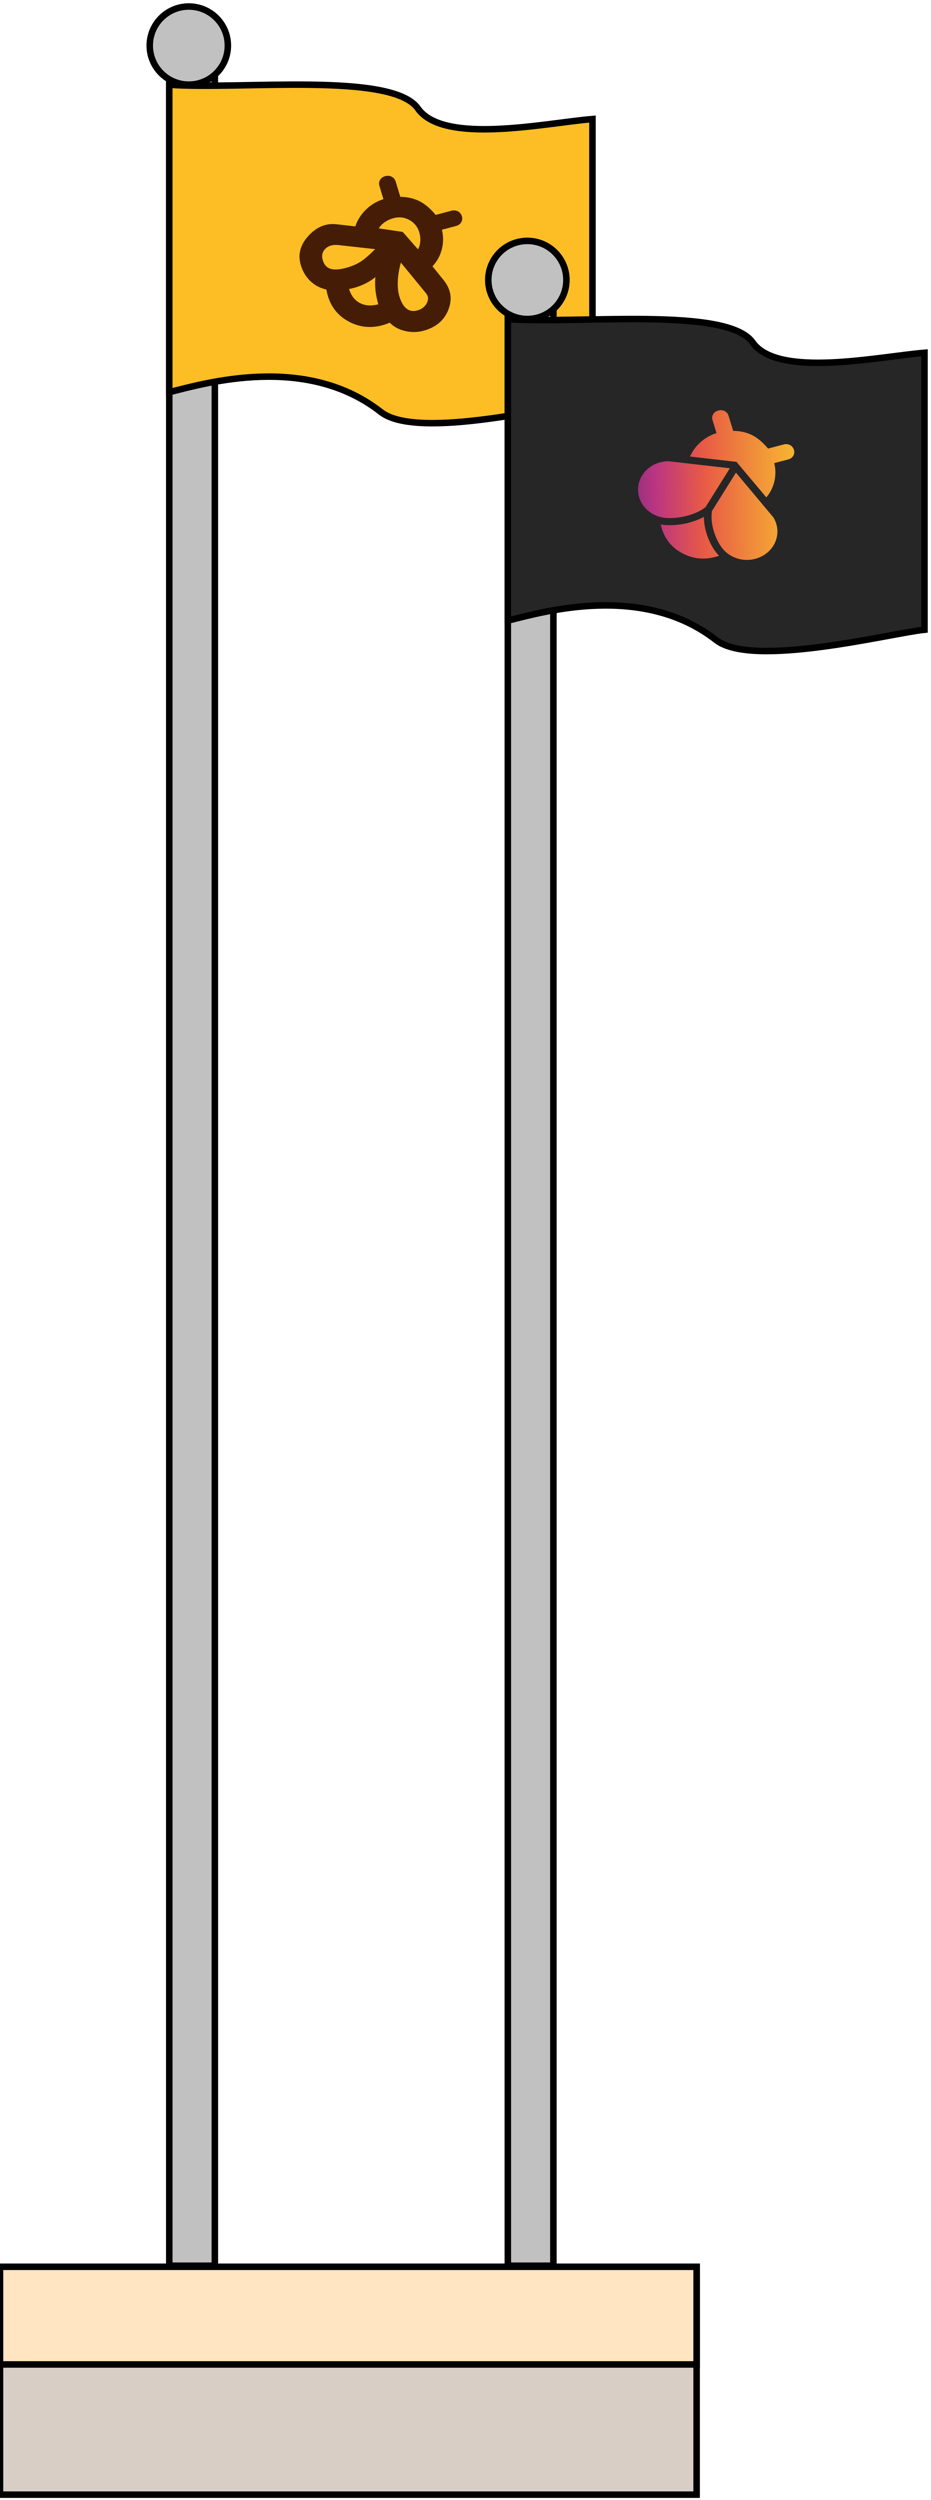 <svg width="143" height="384" viewBox="0 0 143 384" fill="none" xmlns="http://www.w3.org/2000/svg">
<path d="M0 383.164H107V348.164H0V383.164Z" fill="#D9CEC6" stroke="black"/>
<rect width="107" height="15" transform="matrix(1 0 0 -1 0 363.164)" fill="#FFE5C1" stroke="black"/>
<rect x="26" y="8" width="7" height="340" fill="#C1C1C1" stroke="black"/>
<circle cx="29" cy="7" r="6" fill="#C1C1C1" stroke="black"/>
<path d="M64.188 16.662C60.224 11.018 37.23 13.798 26 13.015V60.237C31.681 58.8 47.092 54.336 58.5 63.28C64.188 67.739 85.848 62.181 91 61.658V18.285C83.866 18.873 68.151 22.305 64.188 16.662Z" fill="#FCBE24" stroke="black"/>
<path d="M68.162 43.056C69.274 44.448 69.507 45.96 68.862 47.594C68.216 49.228 66.935 50.3 65.018 50.81C64.101 51.053 63.166 51.063 62.213 50.839C61.259 50.614 60.478 50.189 59.868 49.564C57.657 50.489 55.58 50.444 53.636 49.428C51.693 48.412 50.525 46.761 50.132 44.475C49.165 44.254 48.343 43.819 47.666 43.169C46.989 42.52 46.5 41.7 46.201 40.711C45.72 39.124 46.103 37.637 47.349 36.251C48.595 34.865 50.041 34.263 51.687 34.444L54.578 34.772C54.889 33.818 55.426 32.965 56.189 32.214C56.952 31.462 57.853 30.921 58.893 30.588L58.278 28.558C58.176 28.22 58.209 27.908 58.378 27.624C58.547 27.34 58.812 27.15 59.173 27.054C59.535 26.958 59.867 26.989 60.17 27.148C60.473 27.306 60.676 27.555 60.778 27.893L61.488 30.235C62.602 30.248 63.586 30.472 64.438 30.907C65.289 31.341 66.117 32.042 66.92 33.009L69.337 32.367C69.698 32.271 70.031 32.302 70.334 32.461C70.637 32.619 70.84 32.867 70.942 33.206C71.044 33.544 71.011 33.855 70.842 34.139C70.673 34.423 70.408 34.613 70.047 34.709L67.88 35.285C68.124 36.289 68.119 37.289 67.865 38.284C67.611 39.279 67.133 40.152 66.429 40.901L68.162 43.056ZM58.112 46.74C57.9 46.038 57.755 45.338 57.679 44.641C57.603 43.944 57.596 43.25 57.656 42.559C57.104 43.015 56.478 43.4 55.777 43.712C55.076 44.025 54.357 44.252 53.619 44.392C53.926 45.407 54.481 46.124 55.284 46.543C56.086 46.963 57.029 47.028 58.112 46.74ZM53.09 41.158C53.979 40.921 54.732 40.609 55.349 40.219C55.967 39.83 56.723 39.179 57.617 38.267L52.025 37.644C51.125 37.546 50.44 37.735 49.969 38.212C49.498 38.689 49.369 39.279 49.582 39.981C49.787 40.658 50.172 41.09 50.739 41.276C51.306 41.463 52.09 41.424 53.09 41.158ZM64.072 47.687C64.767 47.502 65.26 47.125 65.553 46.555C65.845 45.985 65.806 45.482 65.434 45.047L61.575 40.336C61.3 41.309 61.142 42.251 61.103 43.161C61.063 44.072 61.146 44.865 61.351 45.542C61.611 46.401 61.97 47.015 62.428 47.386C62.885 47.756 63.433 47.856 64.072 47.687ZM64.197 38.289C64.396 37.955 64.514 37.551 64.551 37.077C64.587 36.603 64.535 36.132 64.393 35.664C64.141 34.831 63.636 34.206 62.879 33.788C62.122 33.371 61.313 33.277 60.452 33.506C59.952 33.639 59.504 33.842 59.106 34.117C58.709 34.391 58.401 34.712 58.182 35.079L61.858 35.621L64.197 38.289Z" fill="#451D07"/>
<rect x="78" y="44" width="7" height="304" fill="#C1C1C1" stroke="black"/>
<circle cx="81" cy="43" r="6" fill="#C1C1C1" stroke="black"/>
<path d="M115.6 52.591C111.698 47.056 89.057 49.783 78 49.014V95.329C83.594 93.919 98.767 89.541 110 98.313C115.6 102.686 136.927 97.235 142 96.723V54.184C134.976 54.76 119.502 58.126 115.6 52.591Z" fill="#262626" stroke="black"/>
<path d="M110.448 85.358C110.141 85.054 109.873 84.719 109.648 84.359C109.076 83.521 108.118 81.553 108.115 79.39C106.093 80.49 103.76 80.704 102.687 80.661C102.282 80.66 101.878 80.621 101.482 80.542C101.932 82.582 103.059 84.072 104.864 85.01C106.615 85.92 108.477 86.037 110.448 85.358ZM117.707 76.398C118.285 75.715 118.694 74.921 118.906 74.074C119.157 73.097 119.162 72.116 118.92 71.131L121.059 70.566C121.224 70.528 121.379 70.458 121.513 70.362C121.648 70.266 121.761 70.144 121.844 70.006C121.926 69.868 121.977 69.715 121.994 69.558C122.011 69.4 121.993 69.242 121.941 69.091C121.9 68.937 121.826 68.793 121.723 68.667C121.62 68.541 121.491 68.436 121.343 68.359C121.194 68.282 121.03 68.234 120.861 68.219C120.692 68.203 120.521 68.22 120.359 68.268L117.973 68.898C117.181 67.949 116.364 67.261 115.523 66.835C114.682 66.409 113.712 66.189 112.612 66.177L111.912 63.877C111.871 63.723 111.796 63.579 111.693 63.454C111.59 63.328 111.46 63.223 111.312 63.146C111.164 63.069 111 63.021 110.83 63.006C110.661 62.99 110.49 63.007 110.328 63.055C110.164 63.093 110.009 63.163 109.874 63.258C109.739 63.354 109.627 63.475 109.544 63.613C109.461 63.751 109.41 63.904 109.393 64.061C109.376 64.219 109.393 64.378 109.445 64.529L110.051 66.521C109.036 66.844 108.12 67.391 107.383 68.118C106.786 68.697 106.312 69.377 105.985 70.121L113.122 70.941L117.707 76.398ZM102.666 70.841C101.424 70.845 100.235 71.309 99.359 72.13C98.484 72.952 97.995 74.064 98 75.221C98.005 76.378 98.503 77.486 99.385 78.302C100.266 79.117 101.459 79.572 102.702 79.568H102.729C103.819 79.616 106.469 79.336 108.356 77.914L112.103 71.924L102.666 70.841ZM109.358 78.483L113.04 72.597L118.792 79.47C119.409 80.475 119.572 81.667 119.245 82.783C118.918 83.9 118.129 84.85 117.05 85.425C115.972 85.999 114.692 86.151 113.493 85.846C112.295 85.542 111.275 84.807 110.658 83.802L110.645 83.779C110.062 82.933 109.015 80.694 109.358 78.483Z" fill="url(#paint0_linear_31324_1686)"/>
<defs>
<linearGradient id="paint0_linear_31324_1686" x1="136.413" y1="74.663" x2="84.909" y2="75.418" gradientUnits="userSpaceOnUse">
<stop stop-color="#F8F29C"/>
<stop offset="0.165" stop-color="#F6DB2A"/>
<stop offset="0.333" stop-color="#F4A435"/>
<stop offset="0.55" stop-color="#E85A46"/>
<stop offset="0.699" stop-color="#B93483"/>
<stop offset="0.867" stop-color="#502B6E"/>
<stop offset="1" stop-color="#2A2136"/>
</linearGradient>
</defs>
</svg>
